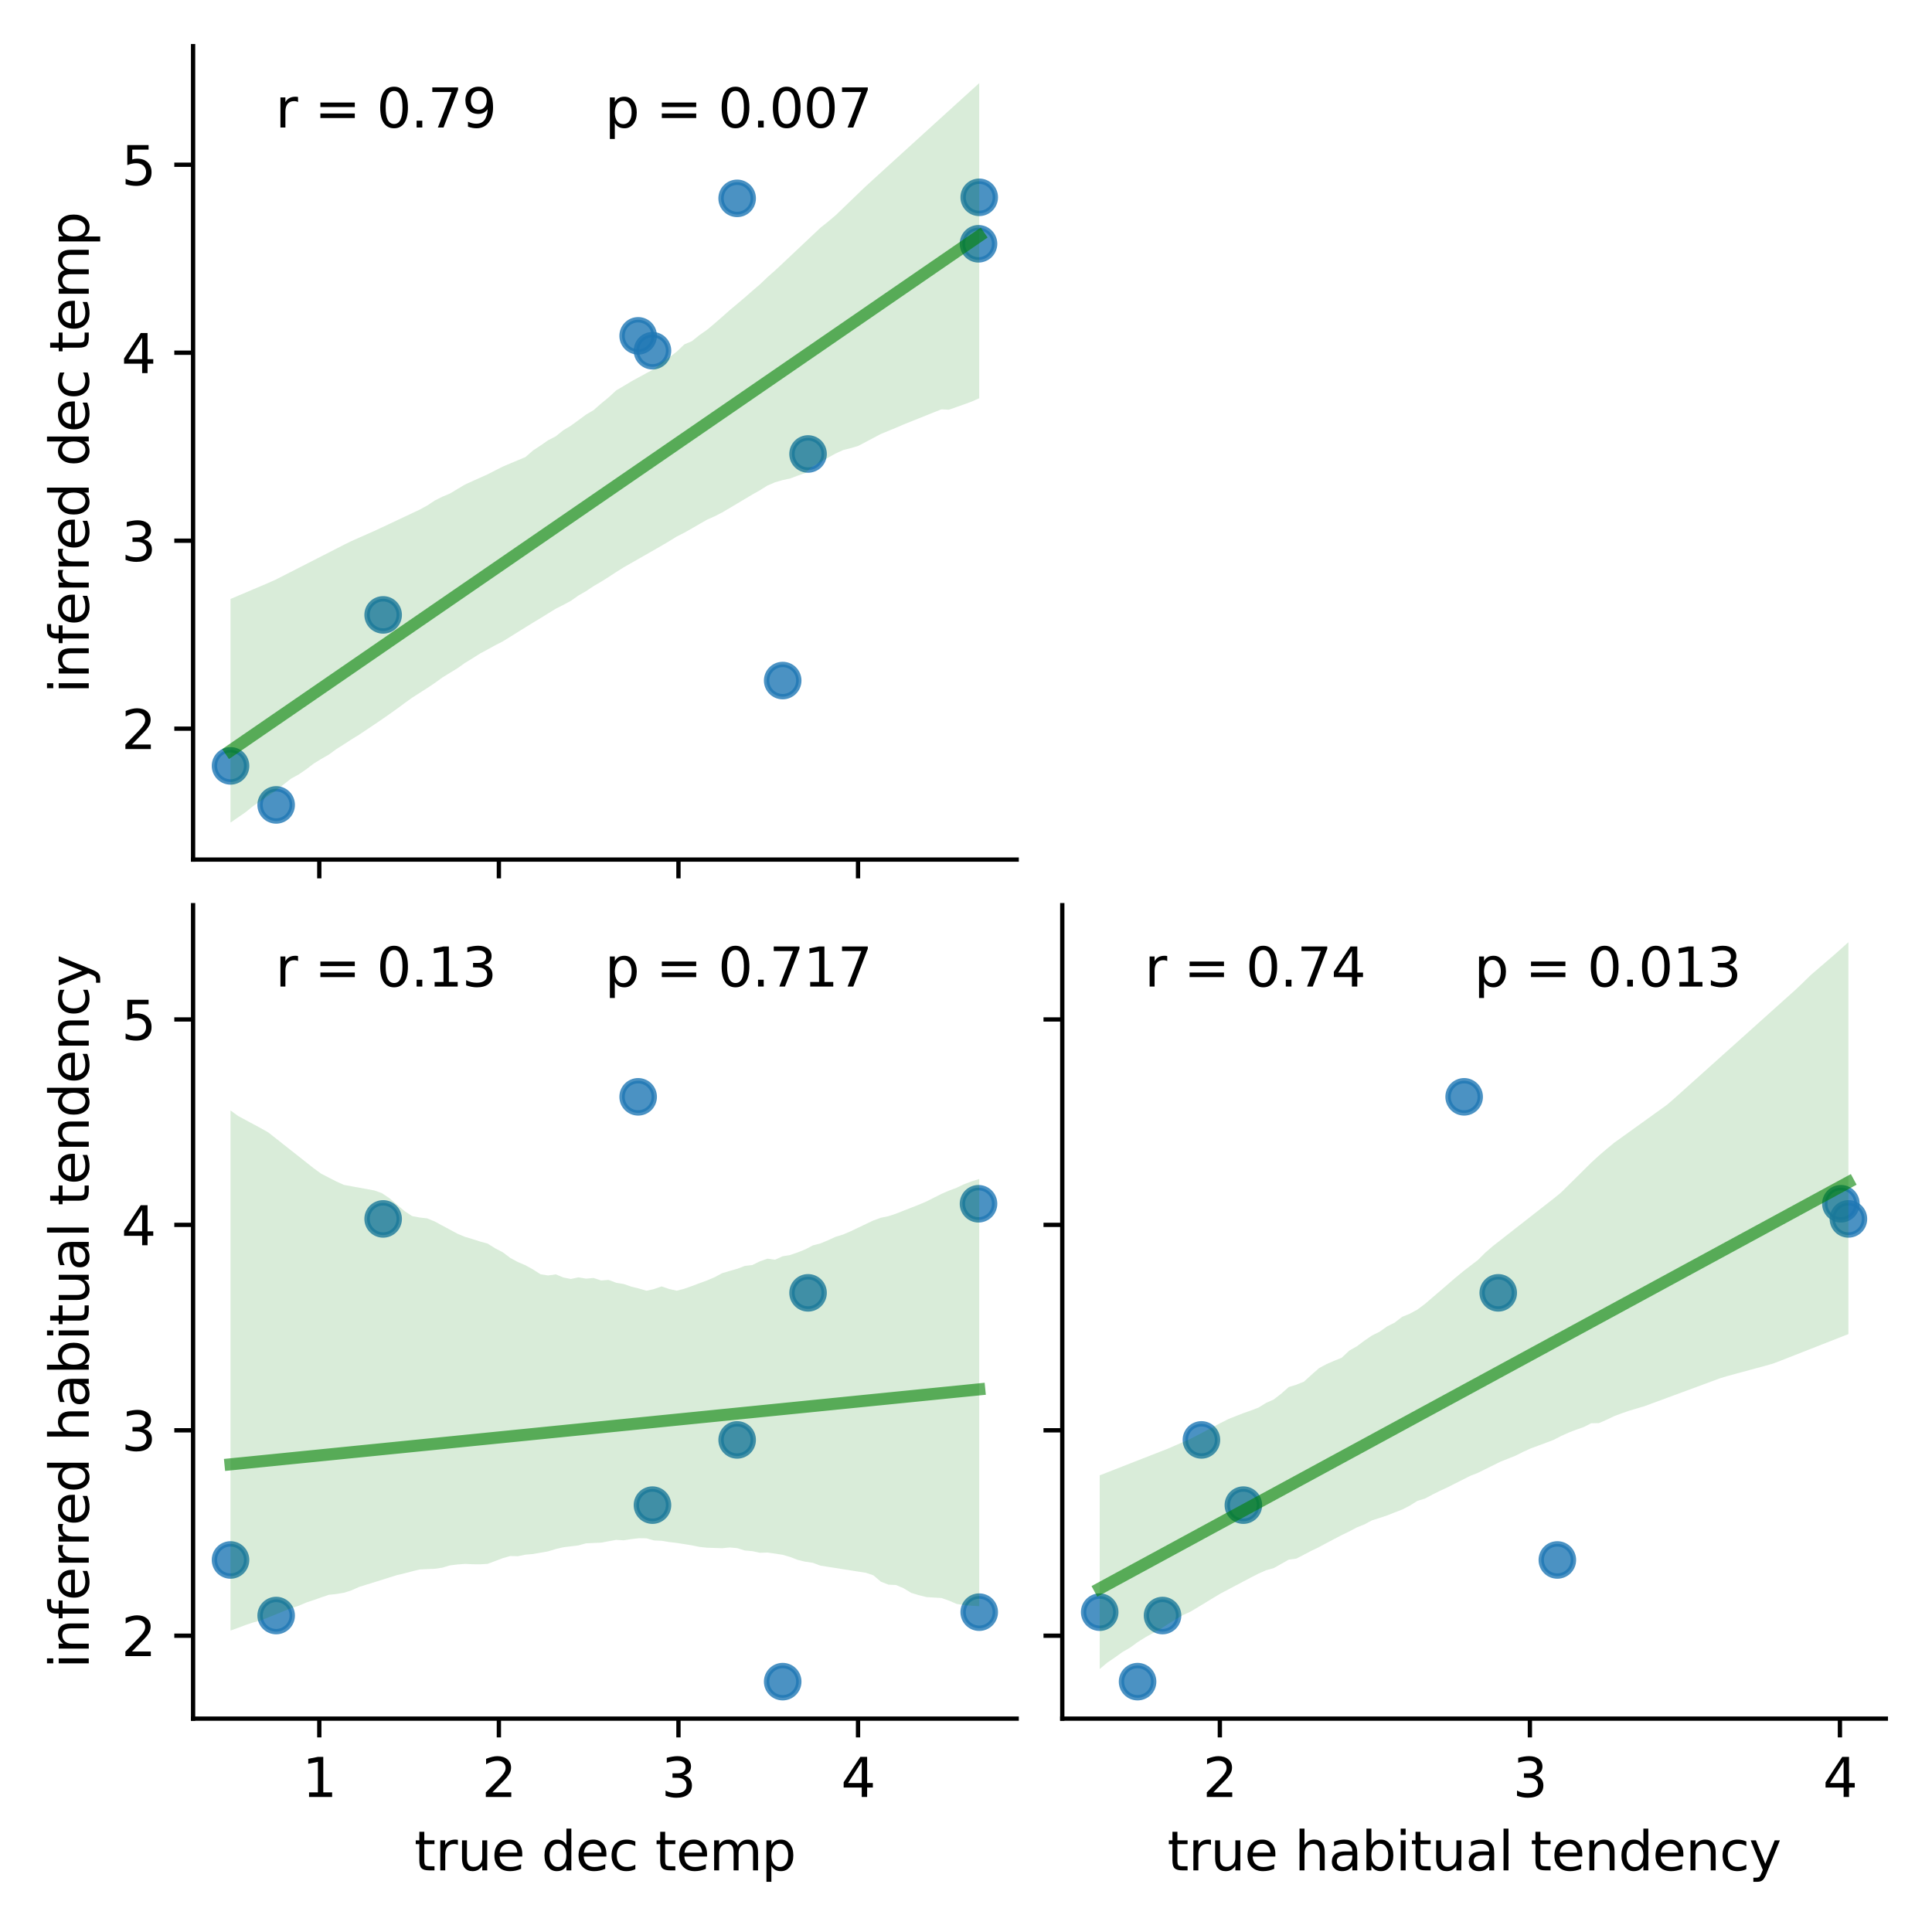 <?xml version="1.0" encoding="utf-8" standalone="no"?>
<!DOCTYPE svg PUBLIC "-//W3C//DTD SVG 1.1//EN"
  "http://www.w3.org/Graphics/SVG/1.1/DTD/svg11.dtd">
<svg xmlns:xlink="http://www.w3.org/1999/xlink" width="360pt" height="360pt" viewBox="0 0 360 360" xmlns="http://www.w3.org/2000/svg" version="1.1">
 <defs>
  <style type="text/css">*{stroke-linejoin: round; stroke-linecap: butt}</style>
 </defs>
 <g id="figure_1">
  <g id="patch_1">
   <path d="M 0 360 
L 360 360 
L 360 0 
L 0 0 
z
" style="fill: #ffffff"/>
  </g>
  <g id="axes_1">
   <g id="patch_2">
    <path d="M 35.98 160.17 
L 189.44 160.17 
L 189.44 8.6 
L 35.98 8.6 
z
" style="fill: #ffffff"/>
   </g>
   <g id="PathCollection_1">
    <defs>
     <path id="m6a2c77f7e3" d="M 0 3 
C 0.796 3 1.559 2.684 2.121 2.121 
C 2.684 1.559 3 0.796 3 0 
C 3 -0.796 2.684 -1.559 2.121 -2.121 
C 1.559 -2.684 0.796 -3 0 -3 
C -0.796 -3 -1.559 -2.684 -2.121 -2.121 
C -2.684 -1.559 -3 -0.796 -3 0 
C -3 0.796 -2.684 1.559 -2.121 2.121 
C -1.559 2.684 -0.796 3 0 3 
z
" style="stroke: #1f77b4; stroke-opacity: 0.8"/>
    </defs>
    <g clip-path="url(#pceb38a41bd)">
     <use xlink:href="#m6a2c77f7e3" x="118.911" y="62.58" style="fill: #1f77b4; fill-opacity: 0.8; stroke: #1f77b4; stroke-opacity: 0.8"/>
     <use xlink:href="#m6a2c77f7e3" x="121.577" y="65.351" style="fill: #1f77b4; fill-opacity: 0.8; stroke: #1f77b4; stroke-opacity: 0.8"/>
     <use xlink:href="#m6a2c77f7e3" x="150.569" y="84.592" style="fill: #1f77b4; fill-opacity: 0.8; stroke: #1f77b4; stroke-opacity: 0.8"/>
     <use xlink:href="#m6a2c77f7e3" x="42.955" y="142.71" style="fill: #1f77b4; fill-opacity: 0.8; stroke: #1f77b4; stroke-opacity: 0.8"/>
     <use xlink:href="#m6a2c77f7e3" x="182.465" y="36.768" style="fill: #1f77b4; fill-opacity: 0.8; stroke: #1f77b4; stroke-opacity: 0.8"/>
     <use xlink:href="#m6a2c77f7e3" x="71.394" y="114.576" style="fill: #1f77b4; fill-opacity: 0.8; stroke: #1f77b4; stroke-opacity: 0.8"/>
     <use xlink:href="#m6a2c77f7e3" x="137.356" y="36.961" style="fill: #1f77b4; fill-opacity: 0.8; stroke: #1f77b4; stroke-opacity: 0.8"/>
     <use xlink:href="#m6a2c77f7e3" x="145.843" y="126.813" style="fill: #1f77b4; fill-opacity: 0.8; stroke: #1f77b4; stroke-opacity: 0.8"/>
     <use xlink:href="#m6a2c77f7e3" x="51.459" y="149.982" style="fill: #1f77b4; fill-opacity: 0.8; stroke: #1f77b4; stroke-opacity: 0.8"/>
     <use xlink:href="#m6a2c77f7e3" x="182.33" y="45.426" style="fill: #1f77b4; fill-opacity: 0.8; stroke: #1f77b4; stroke-opacity: 0.8"/>
    </g>
   </g>
   <g id="PolyCollection_1">
    <path d="M 42.955 111.606 
L 42.955 153.28 
L 44.365 152.304 
L 45.774 151.333 
L 47.183 150.188 
L 48.592 149.22 
L 50.001 148.273 
L 51.411 147.316 
L 52.82 146.192 
L 54.229 145.091 
L 55.638 144.319 
L 57.047 143.357 
L 58.456 142.282 
L 59.866 141.413 
L 61.275 140.607 
L 62.684 139.58 
L 64.093 138.687 
L 65.502 137.771 
L 66.912 136.905 
L 68.321 135.967 
L 69.73 135.02 
L 71.139 134.063 
L 72.548 133.084 
L 73.957 132.077 
L 75.367 131.036 
L 76.776 130.023 
L 78.185 129.117 
L 79.594 128.218 
L 81.003 127.274 
L 82.413 126.256 
L 83.822 125.385 
L 85.231 124.525 
L 86.64 123.528 
L 88.049 122.664 
L 89.458 121.772 
L 90.868 121.015 
L 92.277 120.236 
L 93.686 119.514 
L 95.095 118.641 
L 96.504 117.766 
L 97.914 116.891 
L 99.323 116.017 
L 100.732 115.17 
L 102.141 114.301 
L 103.55 113.431 
L 104.959 112.721 
L 106.369 111.962 
L 107.778 110.969 
L 109.187 110.165 
L 110.596 109.221 
L 112.005 108.399 
L 113.415 107.511 
L 114.824 106.589 
L 116.233 105.705 
L 117.642 104.901 
L 119.051 104.099 
L 120.461 103.297 
L 121.87 102.489 
L 123.279 101.68 
L 124.688 100.848 
L 126.097 99.979 
L 127.506 99.266 
L 128.916 98.464 
L 130.325 97.651 
L 131.734 96.842 
L 133.143 96.215 
L 134.552 95.497 
L 135.962 94.664 
L 137.371 93.829 
L 138.78 92.988 
L 140.189 92.148 
L 141.598 91.354 
L 143.007 90.47 
L 144.417 89.87 
L 145.826 89.46 
L 147.235 89.162 
L 148.644 88.63 
L 150.053 88.143 
L 151.463 86.879 
L 152.872 86.066 
L 154.281 85.289 
L 155.69 84.511 
L 157.099 83.867 
L 158.508 83.509 
L 159.918 83.086 
L 161.327 82.351 
L 162.736 81.604 
L 164.145 80.856 
L 165.554 80.282 
L 166.964 79.699 
L 168.373 79.098 
L 169.782 78.533 
L 171.191 77.967 
L 172.6 77.402 
L 174.009 76.829 
L 175.419 76.279 
L 176.828 76.338 
L 178.237 75.848 
L 179.646 75.352 
L 181.055 74.83 
L 182.465 74.205 
L 182.465 15.49 
L 182.465 15.49 
L 181.055 16.764 
L 179.646 18.044 
L 178.237 19.325 
L 176.828 20.605 
L 175.419 21.886 
L 174.009 23.166 
L 172.6 24.447 
L 171.191 25.728 
L 169.782 27.008 
L 168.373 28.289 
L 166.964 29.573 
L 165.554 30.856 
L 164.145 32.14 
L 162.736 33.423 
L 161.327 34.707 
L 159.918 36.063 
L 158.508 37.419 
L 157.099 38.775 
L 155.69 40.131 
L 154.281 41.316 
L 152.872 42.443 
L 151.463 43.77 
L 150.053 45.099 
L 148.644 46.428 
L 147.235 47.759 
L 145.826 49.089 
L 144.417 50.4 
L 143.007 51.644 
L 141.598 52.994 
L 140.189 54.195 
L 138.78 55.434 
L 137.371 56.626 
L 135.962 57.802 
L 134.552 59.057 
L 133.143 60.284 
L 131.734 61.463 
L 130.325 62.445 
L 128.916 63.575 
L 127.506 64.175 
L 126.097 65.528 
L 124.688 66.602 
L 123.279 67.588 
L 121.87 68.768 
L 120.461 69.525 
L 119.051 70.292 
L 117.642 71.063 
L 116.233 71.915 
L 114.824 72.739 
L 113.415 74.04 
L 112.005 75.2 
L 110.596 76.432 
L 109.187 77.264 
L 107.778 78.305 
L 106.369 79.327 
L 104.959 80.18 
L 103.55 81.306 
L 102.141 82.037 
L 100.732 83.008 
L 99.323 83.936 
L 97.914 85.163 
L 96.504 85.759 
L 95.095 86.347 
L 93.686 86.943 
L 92.277 87.66 
L 90.868 88.381 
L 89.458 89.015 
L 88.049 89.649 
L 86.64 90.291 
L 85.231 91.126 
L 83.822 91.975 
L 82.413 92.562 
L 81.003 93.275 
L 79.594 94.202 
L 78.185 94.971 
L 76.776 95.635 
L 75.367 96.299 
L 73.957 96.963 
L 72.548 97.627 
L 71.139 98.291 
L 69.73 98.944 
L 68.321 99.568 
L 66.912 100.191 
L 65.502 100.814 
L 64.093 101.508 
L 62.684 102.229 
L 61.275 102.951 
L 59.866 103.67 
L 58.456 104.39 
L 57.047 105.11 
L 55.638 105.829 
L 54.229 106.549 
L 52.82 107.269 
L 51.411 107.988 
L 50.001 108.616 
L 48.592 109.215 
L 47.183 109.814 
L 45.774 110.414 
L 44.365 111.009 
L 42.955 111.606 
z
" clip-path="url(#pceb38a41bd)" style="fill: #008000; fill-opacity: 0.15"/>
   </g>
   <g id="matplotlib.axis_1">
    <g id="xtick_1">
     <g id="line2d_1">
      <defs>
       <path id="mac77d97f14" d="M 0 0 
L 0 3.5 
" style="stroke: #000000; stroke-width: 0.8"/>
      </defs>
      <g>
       <use xlink:href="#mac77d97f14" x="59.496" y="160.17" style="stroke: #000000; stroke-width: 0.8"/>
      </g>
     </g>
    </g>
    <g id="xtick_2">
     <g id="line2d_2">
      <g>
       <use xlink:href="#mac77d97f14" x="92.958" y="160.17" style="stroke: #000000; stroke-width: 0.8"/>
      </g>
     </g>
    </g>
    <g id="xtick_3">
     <g id="line2d_3">
      <g>
       <use xlink:href="#mac77d97f14" x="126.421" y="160.17" style="stroke: #000000; stroke-width: 0.8"/>
      </g>
     </g>
    </g>
    <g id="xtick_4">
     <g id="line2d_4">
      <g>
       <use xlink:href="#mac77d97f14" x="159.883" y="160.17" style="stroke: #000000; stroke-width: 0.8"/>
      </g>
     </g>
    </g>
   </g>
   <g id="matplotlib.axis_2">
    <g id="ytick_1">
     <g id="line2d_5">
      <defs>
       <path id="m6f46082b87" d="M 0 0 
L -3.5 0 
" style="stroke: #000000; stroke-width: 0.8"/>
      </defs>
      <g>
       <use xlink:href="#m6f46082b87" x="35.98" y="135.779" style="stroke: #000000; stroke-width: 0.8"/>
      </g>
     </g>
     <g id="text_1">
      <!-- 2 -->
      <g transform="translate(22.617 139.578) scale(0.1 -0.1)">
       <defs>
        <path id="DejaVuSans-32" d="M 1228 531 
L 3431 531 
L 3431 0 
L 469 0 
L 469 531 
Q 828 903 1448 1529 
Q 2069 2156 2228 2338 
Q 2531 2678 2651 2914 
Q 2772 3150 2772 3378 
Q 2772 3750 2511 3984 
Q 2250 4219 1831 4219 
Q 1534 4219 1204 4116 
Q 875 4013 500 3803 
L 500 4441 
Q 881 4594 1212 4672 
Q 1544 4750 1819 4750 
Q 2544 4750 2975 4387 
Q 3406 4025 3406 3419 
Q 3406 3131 3298 2873 
Q 3191 2616 2906 2266 
Q 2828 2175 2409 1742 
Q 1991 1309 1228 531 
z
" transform="scale(0.016)"/>
       </defs>
       <use xlink:href="#DejaVuSans-32"/>
      </g>
     </g>
    </g>
    <g id="ytick_2">
     <g id="line2d_6">
      <g>
       <use xlink:href="#m6f46082b87" x="35.98" y="100.751" style="stroke: #000000; stroke-width: 0.8"/>
      </g>
     </g>
     <g id="text_2">
      <!-- 3 -->
      <g transform="translate(22.617 104.55) scale(0.1 -0.1)">
       <defs>
        <path id="DejaVuSans-33" d="M 2597 2516 
Q 3050 2419 3304 2112 
Q 3559 1806 3559 1356 
Q 3559 666 3084 287 
Q 2609 -91 1734 -91 
Q 1441 -91 1130 -33 
Q 819 25 488 141 
L 488 750 
Q 750 597 1062 519 
Q 1375 441 1716 441 
Q 2309 441 2620 675 
Q 2931 909 2931 1356 
Q 2931 1769 2642 2001 
Q 2353 2234 1838 2234 
L 1294 2234 
L 1294 2753 
L 1863 2753 
Q 2328 2753 2575 2939 
Q 2822 3125 2822 3475 
Q 2822 3834 2567 4026 
Q 2313 4219 1838 4219 
Q 1578 4219 1281 4162 
Q 984 4106 628 3988 
L 628 4550 
Q 988 4650 1302 4700 
Q 1616 4750 1894 4750 
Q 2613 4750 3031 4423 
Q 3450 4097 3450 3541 
Q 3450 3153 3228 2886 
Q 3006 2619 2597 2516 
z
" transform="scale(0.016)"/>
       </defs>
       <use xlink:href="#DejaVuSans-33"/>
      </g>
     </g>
    </g>
    <g id="ytick_3">
     <g id="line2d_7">
      <g>
       <use xlink:href="#m6f46082b87" x="35.98" y="65.723" style="stroke: #000000; stroke-width: 0.8"/>
      </g>
     </g>
     <g id="text_3">
      <!-- 4 -->
      <g transform="translate(22.617 69.523) scale(0.1 -0.1)">
       <defs>
        <path id="DejaVuSans-34" d="M 2419 4116 
L 825 1625 
L 2419 1625 
L 2419 4116 
z
M 2253 4666 
L 3047 4666 
L 3047 1625 
L 3713 1625 
L 3713 1100 
L 3047 1100 
L 3047 0 
L 2419 0 
L 2419 1100 
L 313 1100 
L 313 1709 
L 2253 4666 
z
" transform="scale(0.016)"/>
       </defs>
       <use xlink:href="#DejaVuSans-34"/>
      </g>
     </g>
    </g>
    <g id="ytick_4">
     <g id="line2d_8">
      <g>
       <use xlink:href="#m6f46082b87" x="35.98" y="30.696" style="stroke: #000000; stroke-width: 0.8"/>
      </g>
     </g>
     <g id="text_4">
      <!-- 5 -->
      <g transform="translate(22.617 34.495) scale(0.1 -0.1)">
       <defs>
        <path id="DejaVuSans-35" d="M 691 4666 
L 3169 4666 
L 3169 4134 
L 1269 4134 
L 1269 2991 
Q 1406 3038 1543 3061 
Q 1681 3084 1819 3084 
Q 2600 3084 3056 2656 
Q 3513 2228 3513 1497 
Q 3513 744 3044 326 
Q 2575 -91 1722 -91 
Q 1428 -91 1123 -41 
Q 819 9 494 109 
L 494 744 
Q 775 591 1075 516 
Q 1375 441 1709 441 
Q 2250 441 2565 725 
Q 2881 1009 2881 1497 
Q 2881 1984 2565 2268 
Q 2250 2553 1709 2553 
Q 1456 2553 1204 2497 
Q 953 2441 691 2322 
L 691 4666 
z
" transform="scale(0.016)"/>
       </defs>
       <use xlink:href="#DejaVuSans-35"/>
      </g>
     </g>
    </g>
    <g id="text_5">
     <!-- inferred dec temp -->
     <g transform="translate(16.538 129.201) rotate(-90) scale(0.1 -0.1)">
      <defs>
       <path id="DejaVuSans-69" d="M 603 3500 
L 1178 3500 
L 1178 0 
L 603 0 
L 603 3500 
z
M 603 4863 
L 1178 4863 
L 1178 4134 
L 603 4134 
L 603 4863 
z
" transform="scale(0.016)"/>
       <path id="DejaVuSans-6e" d="M 3513 2113 
L 3513 0 
L 2938 0 
L 2938 2094 
Q 2938 2591 2744 2837 
Q 2550 3084 2163 3084 
Q 1697 3084 1428 2787 
Q 1159 2491 1159 1978 
L 1159 0 
L 581 0 
L 581 3500 
L 1159 3500 
L 1159 2956 
Q 1366 3272 1645 3428 
Q 1925 3584 2291 3584 
Q 2894 3584 3203 3211 
Q 3513 2838 3513 2113 
z
" transform="scale(0.016)"/>
       <path id="DejaVuSans-66" d="M 2375 4863 
L 2375 4384 
L 1825 4384 
Q 1516 4384 1395 4259 
Q 1275 4134 1275 3809 
L 1275 3500 
L 2222 3500 
L 2222 3053 
L 1275 3053 
L 1275 0 
L 697 0 
L 697 3053 
L 147 3053 
L 147 3500 
L 697 3500 
L 697 3744 
Q 697 4328 969 4595 
Q 1241 4863 1831 4863 
L 2375 4863 
z
" transform="scale(0.016)"/>
       <path id="DejaVuSans-65" d="M 3597 1894 
L 3597 1613 
L 953 1613 
Q 991 1019 1311 708 
Q 1631 397 2203 397 
Q 2534 397 2845 478 
Q 3156 559 3463 722 
L 3463 178 
Q 3153 47 2828 -22 
Q 2503 -91 2169 -91 
Q 1331 -91 842 396 
Q 353 884 353 1716 
Q 353 2575 817 3079 
Q 1281 3584 2069 3584 
Q 2775 3584 3186 3129 
Q 3597 2675 3597 1894 
z
M 3022 2063 
Q 3016 2534 2758 2815 
Q 2500 3097 2075 3097 
Q 1594 3097 1305 2825 
Q 1016 2553 972 2059 
L 3022 2063 
z
" transform="scale(0.016)"/>
       <path id="DejaVuSans-72" d="M 2631 2963 
Q 2534 3019 2420 3045 
Q 2306 3072 2169 3072 
Q 1681 3072 1420 2755 
Q 1159 2438 1159 1844 
L 1159 0 
L 581 0 
L 581 3500 
L 1159 3500 
L 1159 2956 
Q 1341 3275 1631 3429 
Q 1922 3584 2338 3584 
Q 2397 3584 2469 3576 
Q 2541 3569 2628 3553 
L 2631 2963 
z
" transform="scale(0.016)"/>
       <path id="DejaVuSans-64" d="M 2906 2969 
L 2906 4863 
L 3481 4863 
L 3481 0 
L 2906 0 
L 2906 525 
Q 2725 213 2448 61 
Q 2172 -91 1784 -91 
Q 1150 -91 751 415 
Q 353 922 353 1747 
Q 353 2572 751 3078 
Q 1150 3584 1784 3584 
Q 2172 3584 2448 3432 
Q 2725 3281 2906 2969 
z
M 947 1747 
Q 947 1113 1208 752 
Q 1469 391 1925 391 
Q 2381 391 2643 752 
Q 2906 1113 2906 1747 
Q 2906 2381 2643 2742 
Q 2381 3103 1925 3103 
Q 1469 3103 1208 2742 
Q 947 2381 947 1747 
z
" transform="scale(0.016)"/>
       <path id="DejaVuSans-20" transform="scale(0.016)"/>
       <path id="DejaVuSans-63" d="M 3122 3366 
L 3122 2828 
Q 2878 2963 2633 3030 
Q 2388 3097 2138 3097 
Q 1578 3097 1268 2742 
Q 959 2388 959 1747 
Q 959 1106 1268 751 
Q 1578 397 2138 397 
Q 2388 397 2633 464 
Q 2878 531 3122 666 
L 3122 134 
Q 2881 22 2623 -34 
Q 2366 -91 2075 -91 
Q 1284 -91 818 406 
Q 353 903 353 1747 
Q 353 2603 823 3093 
Q 1294 3584 2113 3584 
Q 2378 3584 2631 3529 
Q 2884 3475 3122 3366 
z
" transform="scale(0.016)"/>
       <path id="DejaVuSans-74" d="M 1172 4494 
L 1172 3500 
L 2356 3500 
L 2356 3053 
L 1172 3053 
L 1172 1153 
Q 1172 725 1289 603 
Q 1406 481 1766 481 
L 2356 481 
L 2356 0 
L 1766 0 
Q 1100 0 847 248 
Q 594 497 594 1153 
L 594 3053 
L 172 3053 
L 172 3500 
L 594 3500 
L 594 4494 
L 1172 4494 
z
" transform="scale(0.016)"/>
       <path id="DejaVuSans-6d" d="M 3328 2828 
Q 3544 3216 3844 3400 
Q 4144 3584 4550 3584 
Q 5097 3584 5394 3201 
Q 5691 2819 5691 2113 
L 5691 0 
L 5113 0 
L 5113 2094 
Q 5113 2597 4934 2840 
Q 4756 3084 4391 3084 
Q 3944 3084 3684 2787 
Q 3425 2491 3425 1978 
L 3425 0 
L 2847 0 
L 2847 2094 
Q 2847 2600 2669 2842 
Q 2491 3084 2119 3084 
Q 1678 3084 1418 2786 
Q 1159 2488 1159 1978 
L 1159 0 
L 581 0 
L 581 3500 
L 1159 3500 
L 1159 2956 
Q 1356 3278 1631 3431 
Q 1906 3584 2284 3584 
Q 2666 3584 2933 3390 
Q 3200 3197 3328 2828 
z
" transform="scale(0.016)"/>
       <path id="DejaVuSans-70" d="M 1159 525 
L 1159 -1331 
L 581 -1331 
L 581 3500 
L 1159 3500 
L 1159 2969 
Q 1341 3281 1617 3432 
Q 1894 3584 2278 3584 
Q 2916 3584 3314 3078 
Q 3713 2572 3713 1747 
Q 3713 922 3314 415 
Q 2916 -91 2278 -91 
Q 1894 -91 1617 61 
Q 1341 213 1159 525 
z
M 3116 1747 
Q 3116 2381 2855 2742 
Q 2594 3103 2138 3103 
Q 1681 3103 1420 2742 
Q 1159 2381 1159 1747 
Q 1159 1113 1420 752 
Q 1681 391 2138 391 
Q 2594 391 2855 752 
Q 3116 1113 3116 1747 
z
" transform="scale(0.016)"/>
      </defs>
      <use xlink:href="#DejaVuSans-69"/>
      <use xlink:href="#DejaVuSans-6e" x="27.783"/>
      <use xlink:href="#DejaVuSans-66" x="91.162"/>
      <use xlink:href="#DejaVuSans-65" x="126.367"/>
      <use xlink:href="#DejaVuSans-72" x="187.891"/>
      <use xlink:href="#DejaVuSans-72" x="227.254"/>
      <use xlink:href="#DejaVuSans-65" x="266.117"/>
      <use xlink:href="#DejaVuSans-64" x="327.641"/>
      <use xlink:href="#DejaVuSans-20" x="391.117"/>
      <use xlink:href="#DejaVuSans-64" x="422.904"/>
      <use xlink:href="#DejaVuSans-65" x="486.381"/>
      <use xlink:href="#DejaVuSans-63" x="547.904"/>
      <use xlink:href="#DejaVuSans-20" x="602.885"/>
      <use xlink:href="#DejaVuSans-74" x="634.672"/>
      <use xlink:href="#DejaVuSans-65" x="673.881"/>
      <use xlink:href="#DejaVuSans-6d" x="735.404"/>
      <use xlink:href="#DejaVuSans-70" x="832.816"/>
     </g>
    </g>
   </g>
   <g id="line2d_9">
    <path d="M 42.955 139.875 
L 44.365 138.906 
L 45.774 137.937 
L 47.183 136.969 
L 48.592 136 
L 50.001 135.031 
L 51.411 134.062 
L 52.82 133.094 
L 54.229 132.125 
L 55.638 131.156 
L 57.047 130.187 
L 58.456 129.219 
L 59.866 128.25 
L 61.275 127.281 
L 62.684 126.312 
L 64.093 125.344 
L 65.502 124.375 
L 66.912 123.406 
L 68.321 122.437 
L 69.73 121.469 
L 71.139 120.5 
L 72.548 119.531 
L 73.957 118.562 
L 75.367 117.594 
L 76.776 116.625 
L 78.185 115.656 
L 79.594 114.687 
L 81.003 113.719 
L 82.413 112.75 
L 83.822 111.781 
L 85.231 110.812 
L 86.64 109.843 
L 88.049 108.875 
L 89.458 107.906 
L 90.868 106.937 
L 92.277 105.968 
L 93.686 105 
L 95.095 104.031 
L 96.504 103.062 
L 97.914 102.093 
L 99.323 101.125 
L 100.732 100.156 
L 102.141 99.187 
L 103.55 98.218 
L 104.959 97.25 
L 106.369 96.281 
L 107.778 95.312 
L 109.187 94.343 
L 110.596 93.375 
L 112.005 92.406 
L 113.415 91.437 
L 114.824 90.468 
L 116.233 89.5 
L 117.642 88.531 
L 119.051 87.562 
L 120.461 86.593 
L 121.87 85.625 
L 123.279 84.656 
L 124.688 83.687 
L 126.097 82.718 
L 127.506 81.749 
L 128.916 80.781 
L 130.325 79.812 
L 131.734 78.843 
L 133.143 77.874 
L 134.552 76.906 
L 135.962 75.937 
L 137.371 74.968 
L 138.78 73.999 
L 140.189 73.031 
L 141.598 72.062 
L 143.007 71.093 
L 144.417 70.124 
L 145.826 69.156 
L 147.235 68.187 
L 148.644 67.218 
L 150.053 66.249 
L 151.463 65.281 
L 152.872 64.312 
L 154.281 63.343 
L 155.69 62.374 
L 157.099 61.406 
L 158.508 60.437 
L 159.918 59.468 
L 161.327 58.499 
L 162.736 57.531 
L 164.145 56.562 
L 165.554 55.593 
L 166.964 54.624 
L 168.373 53.656 
L 169.782 52.687 
L 171.191 51.718 
L 172.6 50.749 
L 174.009 49.78 
L 175.419 48.812 
L 176.828 47.843 
L 178.237 46.874 
L 179.646 45.905 
L 181.055 44.937 
L 182.465 43.968 
" clip-path="url(#pceb38a41bd)" style="fill: none; stroke: #008000; stroke-opacity: 0.6; stroke-width: 2.25; stroke-linecap: square"/>
   </g>
   <g id="patch_3">
    <path d="M 35.98 160.17 
L 35.98 8.6 
" style="fill: none; stroke: #000000; stroke-width: 0.8; stroke-linejoin: miter; stroke-linecap: square"/>
   </g>
   <g id="patch_4">
    <path d="M 35.98 160.17 
L 189.44 160.17 
" style="fill: none; stroke: #000000; stroke-width: 0.8; stroke-linejoin: miter; stroke-linecap: square"/>
   </g>
   <g id="text_6">
    <!-- r = 0.79  -->
    <g transform="translate(51.326 23.757) scale(0.1 -0.1)">
     <defs>
      <path id="DejaVuSans-3d" d="M 678 2906 
L 4684 2906 
L 4684 2381 
L 678 2381 
L 678 2906 
z
M 678 1631 
L 4684 1631 
L 4684 1100 
L 678 1100 
L 678 1631 
z
" transform="scale(0.016)"/>
      <path id="DejaVuSans-30" d="M 2034 4250 
Q 1547 4250 1301 3770 
Q 1056 3291 1056 2328 
Q 1056 1369 1301 889 
Q 1547 409 2034 409 
Q 2525 409 2770 889 
Q 3016 1369 3016 2328 
Q 3016 3291 2770 3770 
Q 2525 4250 2034 4250 
z
M 2034 4750 
Q 2819 4750 3233 4129 
Q 3647 3509 3647 2328 
Q 3647 1150 3233 529 
Q 2819 -91 2034 -91 
Q 1250 -91 836 529 
Q 422 1150 422 2328 
Q 422 3509 836 4129 
Q 1250 4750 2034 4750 
z
" transform="scale(0.016)"/>
      <path id="DejaVuSans-2e" d="M 684 794 
L 1344 794 
L 1344 0 
L 684 0 
L 684 794 
z
" transform="scale(0.016)"/>
      <path id="DejaVuSans-37" d="M 525 4666 
L 3525 4666 
L 3525 4397 
L 1831 0 
L 1172 0 
L 2766 4134 
L 525 4134 
L 525 4666 
z
" transform="scale(0.016)"/>
      <path id="DejaVuSans-39" d="M 703 97 
L 703 672 
Q 941 559 1184 500 
Q 1428 441 1663 441 
Q 2288 441 2617 861 
Q 2947 1281 2994 2138 
Q 2813 1869 2534 1725 
Q 2256 1581 1919 1581 
Q 1219 1581 811 2004 
Q 403 2428 403 3163 
Q 403 3881 828 4315 
Q 1253 4750 1959 4750 
Q 2769 4750 3195 4129 
Q 3622 3509 3622 2328 
Q 3622 1225 3098 567 
Q 2575 -91 1691 -91 
Q 1453 -91 1209 -44 
Q 966 3 703 97 
z
M 1959 2075 
Q 2384 2075 2632 2365 
Q 2881 2656 2881 3163 
Q 2881 3666 2632 3958 
Q 2384 4250 1959 4250 
Q 1534 4250 1286 3958 
Q 1038 3666 1038 3163 
Q 1038 2656 1286 2365 
Q 1534 2075 1959 2075 
z
" transform="scale(0.016)"/>
     </defs>
     <use xlink:href="#DejaVuSans-72"/>
     <use xlink:href="#DejaVuSans-20" x="41.113"/>
     <use xlink:href="#DejaVuSans-3d" x="72.9"/>
     <use xlink:href="#DejaVuSans-20" x="156.689"/>
     <use xlink:href="#DejaVuSans-30" x="188.477"/>
     <use xlink:href="#DejaVuSans-2e" x="252.1"/>
     <use xlink:href="#DejaVuSans-37" x="283.887"/>
     <use xlink:href="#DejaVuSans-39" x="347.51"/>
     <use xlink:href="#DejaVuSans-20" x="411.133"/>
    </g>
   </g>
   <g id="text_7">
    <!-- p = 0.007 -->
    <g transform="translate(112.71 23.757) scale(0.1 -0.1)">
     <use xlink:href="#DejaVuSans-70"/>
     <use xlink:href="#DejaVuSans-20" x="63.477"/>
     <use xlink:href="#DejaVuSans-3d" x="95.264"/>
     <use xlink:href="#DejaVuSans-20" x="179.053"/>
     <use xlink:href="#DejaVuSans-30" x="210.84"/>
     <use xlink:href="#DejaVuSans-2e" x="274.463"/>
     <use xlink:href="#DejaVuSans-30" x="306.25"/>
     <use xlink:href="#DejaVuSans-30" x="369.873"/>
     <use xlink:href="#DejaVuSans-37" x="433.496"/>
    </g>
   </g>
  </g>
  <g id="axes_2">
   <g id="patch_5">
    <path d="M 35.98 320.24 
L 189.44 320.24 
L 189.44 168.67 
L 35.98 168.67 
z
" style="fill: #ffffff"/>
   </g>
   <g id="PathCollection_2">
    <g clip-path="url(#p058a0a9de8)">
     <use xlink:href="#m6a2c77f7e3" x="118.911" y="204.378" style="fill: #1f77b4; fill-opacity: 0.8; stroke: #1f77b4; stroke-opacity: 0.8"/>
     <use xlink:href="#m6a2c77f7e3" x="121.577" y="280.46" style="fill: #1f77b4; fill-opacity: 0.8; stroke: #1f77b4; stroke-opacity: 0.8"/>
     <use xlink:href="#m6a2c77f7e3" x="150.569" y="240.903" style="fill: #1f77b4; fill-opacity: 0.8; stroke: #1f77b4; stroke-opacity: 0.8"/>
     <use xlink:href="#m6a2c77f7e3" x="42.955" y="290.677" style="fill: #1f77b4; fill-opacity: 0.8; stroke: #1f77b4; stroke-opacity: 0.8"/>
     <use xlink:href="#m6a2c77f7e3" x="182.465" y="300.403" style="fill: #1f77b4; fill-opacity: 0.8; stroke: #1f77b4; stroke-opacity: 0.8"/>
     <use xlink:href="#m6a2c77f7e3" x="71.394" y="227.127" style="fill: #1f77b4; fill-opacity: 0.8; stroke: #1f77b4; stroke-opacity: 0.8"/>
     <use xlink:href="#m6a2c77f7e3" x="137.356" y="268.307" style="fill: #1f77b4; fill-opacity: 0.8; stroke: #1f77b4; stroke-opacity: 0.8"/>
     <use xlink:href="#m6a2c77f7e3" x="145.843" y="313.35" style="fill: #1f77b4; fill-opacity: 0.8; stroke: #1f77b4; stroke-opacity: 0.8"/>
     <use xlink:href="#m6a2c77f7e3" x="51.459" y="301.033" style="fill: #1f77b4; fill-opacity: 0.8; stroke: #1f77b4; stroke-opacity: 0.8"/>
     <use xlink:href="#m6a2c77f7e3" x="182.33" y="224.303" style="fill: #1f77b4; fill-opacity: 0.8; stroke: #1f77b4; stroke-opacity: 0.8"/>
    </g>
   </g>
   <g id="PolyCollection_2">
    <path d="M 42.955 206.912 
L 42.955 303.83 
L 44.365 303.322 
L 45.774 302.787 
L 47.183 302.319 
L 48.592 301.944 
L 50.001 301.383 
L 51.411 300.807 
L 52.82 300.227 
L 54.229 299.665 
L 55.638 299.218 
L 57.047 298.615 
L 58.456 298.148 
L 59.866 297.645 
L 61.275 297.17 
L 62.684 297.022 
L 64.093 296.783 
L 65.502 296.337 
L 66.912 295.705 
L 68.321 295.262 
L 69.73 294.829 
L 71.139 294.387 
L 72.548 293.944 
L 73.957 293.501 
L 75.367 293.167 
L 76.776 292.803 
L 78.185 292.451 
L 79.594 292.38 
L 81.003 292.317 
L 82.413 292.117 
L 83.822 291.69 
L 85.231 291.518 
L 86.64 291.408 
L 88.049 291.475 
L 89.458 291.489 
L 90.868 291.399 
L 92.277 290.872 
L 93.686 290.339 
L 95.095 289.943 
L 96.504 289.978 
L 97.914 289.687 
L 99.323 289.568 
L 100.732 289.318 
L 102.141 289.072 
L 103.55 288.639 
L 104.959 288.312 
L 106.369 288.138 
L 107.778 287.962 
L 109.187 287.582 
L 110.596 287.505 
L 112.005 287.455 
L 113.415 287.184 
L 114.824 286.936 
L 116.233 287.013 
L 117.642 286.789 
L 119.051 286.625 
L 120.461 286.646 
L 121.87 287.038 
L 123.279 287.102 
L 124.688 287.334 
L 126.097 287.503 
L 127.506 287.725 
L 128.916 287.948 
L 130.325 288.241 
L 131.734 288.392 
L 133.143 288.439 
L 134.552 288.487 
L 135.962 288.348 
L 137.371 288.471 
L 138.78 288.91 
L 140.189 289.036 
L 141.598 289.335 
L 143.007 289.291 
L 144.417 289.489 
L 145.826 289.713 
L 147.235 290.122 
L 148.644 290.664 
L 150.053 290.999 
L 151.463 291.206 
L 152.872 291.731 
L 154.281 291.954 
L 155.69 292.176 
L 157.099 292.399 
L 158.508 292.621 
L 159.918 292.844 
L 161.327 293.066 
L 162.736 293.53 
L 164.145 294.728 
L 165.554 295.276 
L 166.964 295.346 
L 168.373 295.948 
L 169.782 296.804 
L 171.191 297.232 
L 172.6 297.587 
L 174.009 297.68 
L 175.419 297.761 
L 176.828 298.252 
L 178.237 298.858 
L 179.646 299.109 
L 181.055 299.202 
L 182.465 299.296 
L 182.465 219.695 
L 182.465 219.695 
L 181.055 220.121 
L 179.646 220.66 
L 178.237 221.33 
L 176.828 221.858 
L 175.419 222.468 
L 174.009 223.178 
L 172.6 223.889 
L 171.191 224.485 
L 169.782 225.039 
L 168.373 225.592 
L 166.964 226.146 
L 165.554 226.614 
L 164.145 226.91 
L 162.736 227.42 
L 161.327 228.085 
L 159.918 228.758 
L 158.508 229.431 
L 157.099 230.035 
L 155.69 230.466 
L 154.281 231.113 
L 152.872 231.696 
L 151.463 232.056 
L 150.053 232.807 
L 148.644 233.365 
L 147.235 233.851 
L 145.826 234.088 
L 144.417 234.734 
L 143.007 234.535 
L 141.598 235.028 
L 140.189 235.72 
L 138.78 235.885 
L 137.371 236.424 
L 135.962 236.821 
L 134.552 237.243 
L 133.143 238.001 
L 131.734 238.597 
L 130.325 239.112 
L 128.916 239.638 
L 127.506 240.141 
L 126.097 240.501 
L 124.688 240.185 
L 123.279 239.705 
L 121.87 240.194 
L 120.461 240.513 
L 119.051 240.094 
L 117.642 239.749 
L 116.233 239.262 
L 114.824 239.028 
L 113.415 238.498 
L 112.005 238.595 
L 110.596 238.135 
L 109.187 238.256 
L 107.778 238.017 
L 106.369 238.32 
L 104.959 238.038 
L 103.55 237.458 
L 102.141 237.664 
L 100.732 237.447 
L 99.323 236.544 
L 97.914 235.764 
L 96.504 235.161 
L 95.095 234.404 
L 93.686 233.346 
L 92.277 232.607 
L 90.868 231.73 
L 89.458 231.34 
L 88.049 230.885 
L 86.64 230.469 
L 85.231 229.881 
L 83.822 229.119 
L 82.413 228.367 
L 81.003 227.602 
L 79.594 227.026 
L 78.185 226.864 
L 76.776 226.592 
L 75.367 225.662 
L 73.957 224.455 
L 72.548 223.249 
L 71.139 222.315 
L 69.73 221.818 
L 68.321 221.56 
L 66.912 221.303 
L 65.502 221.046 
L 64.093 220.788 
L 62.684 220.155 
L 61.275 219.434 
L 59.866 218.713 
L 58.456 217.691 
L 57.047 216.578 
L 55.638 215.466 
L 54.229 214.353 
L 52.82 213.241 
L 51.411 212.128 
L 50.001 211.016 
L 48.592 210.217 
L 47.183 209.458 
L 45.774 208.703 
L 44.365 207.948 
L 42.955 206.912 
z
" clip-path="url(#p058a0a9de8)" style="fill: #008000; fill-opacity: 0.15"/>
   </g>
   <g id="matplotlib.axis_3">
    <g id="xtick_5">
     <g id="line2d_10">
      <g>
       <use xlink:href="#mac77d97f14" x="59.496" y="320.24" style="stroke: #000000; stroke-width: 0.8"/>
      </g>
     </g>
     <g id="text_8">
      <!-- 1 -->
      <g transform="translate(56.315 334.838) scale(0.1 -0.1)">
       <defs>
        <path id="DejaVuSans-31" d="M 794 531 
L 1825 531 
L 1825 4091 
L 703 3866 
L 703 4441 
L 1819 4666 
L 2450 4666 
L 2450 531 
L 3481 531 
L 3481 0 
L 794 0 
L 794 531 
z
" transform="scale(0.016)"/>
       </defs>
       <use xlink:href="#DejaVuSans-31"/>
      </g>
     </g>
    </g>
    <g id="xtick_6">
     <g id="line2d_11">
      <g>
       <use xlink:href="#mac77d97f14" x="92.958" y="320.24" style="stroke: #000000; stroke-width: 0.8"/>
      </g>
     </g>
     <g id="text_9">
      <!-- 2 -->
      <g transform="translate(89.777 334.838) scale(0.1 -0.1)">
       <use xlink:href="#DejaVuSans-32"/>
      </g>
     </g>
    </g>
    <g id="xtick_7">
     <g id="line2d_12">
      <g>
       <use xlink:href="#mac77d97f14" x="126.421" y="320.24" style="stroke: #000000; stroke-width: 0.8"/>
      </g>
     </g>
     <g id="text_10">
      <!-- 3 -->
      <g transform="translate(123.239 334.838) scale(0.1 -0.1)">
       <use xlink:href="#DejaVuSans-33"/>
      </g>
     </g>
    </g>
    <g id="xtick_8">
     <g id="line2d_13">
      <g>
       <use xlink:href="#mac77d97f14" x="159.883" y="320.24" style="stroke: #000000; stroke-width: 0.8"/>
      </g>
     </g>
     <g id="text_11">
      <!-- 4 -->
      <g transform="translate(156.702 334.838) scale(0.1 -0.1)">
       <use xlink:href="#DejaVuSans-34"/>
      </g>
     </g>
    </g>
    <g id="text_12">
     <!-- true dec temp -->
     <g transform="translate(77.19 348.517) scale(0.1 -0.1)">
      <defs>
       <path id="DejaVuSans-75" d="M 544 1381 
L 544 3500 
L 1119 3500 
L 1119 1403 
Q 1119 906 1312 657 
Q 1506 409 1894 409 
Q 2359 409 2629 706 
Q 2900 1003 2900 1516 
L 2900 3500 
L 3475 3500 
L 3475 0 
L 2900 0 
L 2900 538 
Q 2691 219 2414 64 
Q 2138 -91 1772 -91 
Q 1169 -91 856 284 
Q 544 659 544 1381 
z
M 1991 3584 
L 1991 3584 
z
" transform="scale(0.016)"/>
      </defs>
      <use xlink:href="#DejaVuSans-74"/>
      <use xlink:href="#DejaVuSans-72" x="39.209"/>
      <use xlink:href="#DejaVuSans-75" x="80.322"/>
      <use xlink:href="#DejaVuSans-65" x="143.701"/>
      <use xlink:href="#DejaVuSans-20" x="205.225"/>
      <use xlink:href="#DejaVuSans-64" x="237.012"/>
      <use xlink:href="#DejaVuSans-65" x="300.488"/>
      <use xlink:href="#DejaVuSans-63" x="362.012"/>
      <use xlink:href="#DejaVuSans-20" x="416.992"/>
      <use xlink:href="#DejaVuSans-74" x="448.779"/>
      <use xlink:href="#DejaVuSans-65" x="487.988"/>
      <use xlink:href="#DejaVuSans-6d" x="549.512"/>
      <use xlink:href="#DejaVuSans-70" x="646.924"/>
     </g>
    </g>
   </g>
   <g id="matplotlib.axis_4">
    <g id="ytick_5">
     <g id="line2d_14">
      <g>
       <use xlink:href="#m6f46082b87" x="35.98" y="304.792" style="stroke: #000000; stroke-width: 0.8"/>
      </g>
     </g>
     <g id="text_13">
      <!-- 2 -->
      <g transform="translate(22.617 308.591) scale(0.1 -0.1)">
       <use xlink:href="#DejaVuSans-32"/>
      </g>
     </g>
    </g>
    <g id="ytick_6">
     <g id="line2d_15">
      <g>
       <use xlink:href="#m6f46082b87" x="35.98" y="266.514" style="stroke: #000000; stroke-width: 0.8"/>
      </g>
     </g>
     <g id="text_14">
      <!-- 3 -->
      <g transform="translate(22.617 270.314) scale(0.1 -0.1)">
       <use xlink:href="#DejaVuSans-33"/>
      </g>
     </g>
    </g>
    <g id="ytick_7">
     <g id="line2d_16">
      <g>
       <use xlink:href="#m6f46082b87" x="35.98" y="228.237" style="stroke: #000000; stroke-width: 0.8"/>
      </g>
     </g>
     <g id="text_15">
      <!-- 4 -->
      <g transform="translate(22.617 232.036) scale(0.1 -0.1)">
       <use xlink:href="#DejaVuSans-34"/>
      </g>
     </g>
    </g>
    <g id="ytick_8">
     <g id="line2d_17">
      <g>
       <use xlink:href="#m6f46082b87" x="35.98" y="189.959" style="stroke: #000000; stroke-width: 0.8"/>
      </g>
     </g>
     <g id="text_16">
      <!-- 5 -->
      <g transform="translate(22.617 193.759) scale(0.1 -0.1)">
       <use xlink:href="#DejaVuSans-35"/>
      </g>
     </g>
    </g>
    <g id="text_17">
     <!-- inferred habitual tendency -->
     <g transform="translate(16.538 310.901) rotate(-90) scale(0.1 -0.1)">
      <defs>
       <path id="DejaVuSans-68" d="M 3513 2113 
L 3513 0 
L 2938 0 
L 2938 2094 
Q 2938 2591 2744 2837 
Q 2550 3084 2163 3084 
Q 1697 3084 1428 2787 
Q 1159 2491 1159 1978 
L 1159 0 
L 581 0 
L 581 4863 
L 1159 4863 
L 1159 2956 
Q 1366 3272 1645 3428 
Q 1925 3584 2291 3584 
Q 2894 3584 3203 3211 
Q 3513 2838 3513 2113 
z
" transform="scale(0.016)"/>
       <path id="DejaVuSans-61" d="M 2194 1759 
Q 1497 1759 1228 1600 
Q 959 1441 959 1056 
Q 959 750 1161 570 
Q 1363 391 1709 391 
Q 2188 391 2477 730 
Q 2766 1069 2766 1631 
L 2766 1759 
L 2194 1759 
z
M 3341 1997 
L 3341 0 
L 2766 0 
L 2766 531 
Q 2569 213 2275 61 
Q 1981 -91 1556 -91 
Q 1019 -91 701 211 
Q 384 513 384 1019 
Q 384 1609 779 1909 
Q 1175 2209 1959 2209 
L 2766 2209 
L 2766 2266 
Q 2766 2663 2505 2880 
Q 2244 3097 1772 3097 
Q 1472 3097 1187 3025 
Q 903 2953 641 2809 
L 641 3341 
Q 956 3463 1253 3523 
Q 1550 3584 1831 3584 
Q 2591 3584 2966 3190 
Q 3341 2797 3341 1997 
z
" transform="scale(0.016)"/>
       <path id="DejaVuSans-62" d="M 3116 1747 
Q 3116 2381 2855 2742 
Q 2594 3103 2138 3103 
Q 1681 3103 1420 2742 
Q 1159 2381 1159 1747 
Q 1159 1113 1420 752 
Q 1681 391 2138 391 
Q 2594 391 2855 752 
Q 3116 1113 3116 1747 
z
M 1159 2969 
Q 1341 3281 1617 3432 
Q 1894 3584 2278 3584 
Q 2916 3584 3314 3078 
Q 3713 2572 3713 1747 
Q 3713 922 3314 415 
Q 2916 -91 2278 -91 
Q 1894 -91 1617 61 
Q 1341 213 1159 525 
L 1159 0 
L 581 0 
L 581 4863 
L 1159 4863 
L 1159 2969 
z
" transform="scale(0.016)"/>
       <path id="DejaVuSans-6c" d="M 603 4863 
L 1178 4863 
L 1178 0 
L 603 0 
L 603 4863 
z
" transform="scale(0.016)"/>
       <path id="DejaVuSans-79" d="M 2059 -325 
Q 1816 -950 1584 -1140 
Q 1353 -1331 966 -1331 
L 506 -1331 
L 506 -850 
L 844 -850 
Q 1081 -850 1212 -737 
Q 1344 -625 1503 -206 
L 1606 56 
L 191 3500 
L 800 3500 
L 1894 763 
L 2988 3500 
L 3597 3500 
L 2059 -325 
z
" transform="scale(0.016)"/>
      </defs>
      <use xlink:href="#DejaVuSans-69"/>
      <use xlink:href="#DejaVuSans-6e" x="27.783"/>
      <use xlink:href="#DejaVuSans-66" x="91.162"/>
      <use xlink:href="#DejaVuSans-65" x="126.367"/>
      <use xlink:href="#DejaVuSans-72" x="187.891"/>
      <use xlink:href="#DejaVuSans-72" x="227.254"/>
      <use xlink:href="#DejaVuSans-65" x="266.117"/>
      <use xlink:href="#DejaVuSans-64" x="327.641"/>
      <use xlink:href="#DejaVuSans-20" x="391.117"/>
      <use xlink:href="#DejaVuSans-68" x="422.904"/>
      <use xlink:href="#DejaVuSans-61" x="486.283"/>
      <use xlink:href="#DejaVuSans-62" x="547.562"/>
      <use xlink:href="#DejaVuSans-69" x="611.039"/>
      <use xlink:href="#DejaVuSans-74" x="638.822"/>
      <use xlink:href="#DejaVuSans-75" x="678.031"/>
      <use xlink:href="#DejaVuSans-61" x="741.41"/>
      <use xlink:href="#DejaVuSans-6c" x="802.689"/>
      <use xlink:href="#DejaVuSans-20" x="830.473"/>
      <use xlink:href="#DejaVuSans-74" x="862.26"/>
      <use xlink:href="#DejaVuSans-65" x="901.469"/>
      <use xlink:href="#DejaVuSans-6e" x="962.992"/>
      <use xlink:href="#DejaVuSans-64" x="1026.371"/>
      <use xlink:href="#DejaVuSans-65" x="1089.848"/>
      <use xlink:href="#DejaVuSans-6e" x="1151.371"/>
      <use xlink:href="#DejaVuSans-63" x="1214.75"/>
      <use xlink:href="#DejaVuSans-79" x="1269.73"/>
     </g>
    </g>
   </g>
   <g id="line2d_18">
    <path d="M 42.955 272.858 
L 44.365 272.717 
L 45.774 272.576 
L 47.183 272.435 
L 48.592 272.294 
L 50.001 272.153 
L 51.411 272.012 
L 52.82 271.87 
L 54.229 271.729 
L 55.638 271.588 
L 57.047 271.447 
L 58.456 271.306 
L 59.866 271.165 
L 61.275 271.024 
L 62.684 270.883 
L 64.093 270.741 
L 65.502 270.6 
L 66.912 270.459 
L 68.321 270.318 
L 69.73 270.177 
L 71.139 270.036 
L 72.548 269.895 
L 73.957 269.754 
L 75.367 269.612 
L 76.776 269.471 
L 78.185 269.33 
L 79.594 269.189 
L 81.003 269.048 
L 82.413 268.907 
L 83.822 268.766 
L 85.231 268.625 
L 86.64 268.484 
L 88.049 268.342 
L 89.458 268.201 
L 90.868 268.06 
L 92.277 267.919 
L 93.686 267.778 
L 95.095 267.637 
L 96.504 267.496 
L 97.914 267.355 
L 99.323 267.213 
L 100.732 267.072 
L 102.141 266.931 
L 103.55 266.79 
L 104.959 266.649 
L 106.369 266.508 
L 107.778 266.367 
L 109.187 266.226 
L 110.596 266.085 
L 112.005 265.943 
L 113.415 265.802 
L 114.824 265.661 
L 116.233 265.52 
L 117.642 265.379 
L 119.051 265.238 
L 120.461 265.097 
L 121.87 264.956 
L 123.279 264.814 
L 124.688 264.673 
L 126.097 264.532 
L 127.506 264.391 
L 128.916 264.25 
L 130.325 264.109 
L 131.734 263.968 
L 133.143 263.827 
L 134.552 263.685 
L 135.962 263.544 
L 137.371 263.403 
L 138.78 263.262 
L 140.189 263.121 
L 141.598 262.98 
L 143.007 262.839 
L 144.417 262.698 
L 145.826 262.557 
L 147.235 262.415 
L 148.644 262.274 
L 150.053 262.133 
L 151.463 261.992 
L 152.872 261.851 
L 154.281 261.71 
L 155.69 261.569 
L 157.099 261.428 
L 158.508 261.286 
L 159.918 261.145 
L 161.327 261.004 
L 162.736 260.863 
L 164.145 260.722 
L 165.554 260.581 
L 166.964 260.44 
L 168.373 260.299 
L 169.782 260.158 
L 171.191 260.016 
L 172.6 259.875 
L 174.009 259.734 
L 175.419 259.593 
L 176.828 259.452 
L 178.237 259.311 
L 179.646 259.17 
L 181.055 259.029 
L 182.465 258.887 
" clip-path="url(#p058a0a9de8)" style="fill: none; stroke: #008000; stroke-opacity: 0.6; stroke-width: 2.25; stroke-linecap: square"/>
   </g>
   <g id="patch_6">
    <path d="M 35.98 320.24 
L 35.98 168.67 
" style="fill: none; stroke: #000000; stroke-width: 0.8; stroke-linejoin: miter; stroke-linecap: square"/>
   </g>
   <g id="patch_7">
    <path d="M 35.98 320.24 
L 189.44 320.24 
" style="fill: none; stroke: #000000; stroke-width: 0.8; stroke-linejoin: miter; stroke-linecap: square"/>
   </g>
   <g id="text_18">
    <!-- r = 0.13  -->
    <g transform="translate(51.326 183.827) scale(0.1 -0.1)">
     <use xlink:href="#DejaVuSans-72"/>
     <use xlink:href="#DejaVuSans-20" x="41.113"/>
     <use xlink:href="#DejaVuSans-3d" x="72.9"/>
     <use xlink:href="#DejaVuSans-20" x="156.689"/>
     <use xlink:href="#DejaVuSans-30" x="188.477"/>
     <use xlink:href="#DejaVuSans-2e" x="252.1"/>
     <use xlink:href="#DejaVuSans-31" x="283.887"/>
     <use xlink:href="#DejaVuSans-33" x="347.51"/>
     <use xlink:href="#DejaVuSans-20" x="411.133"/>
    </g>
   </g>
   <g id="text_19">
    <!-- p = 0.717 -->
    <g transform="translate(112.71 183.827) scale(0.1 -0.1)">
     <use xlink:href="#DejaVuSans-70"/>
     <use xlink:href="#DejaVuSans-20" x="63.477"/>
     <use xlink:href="#DejaVuSans-3d" x="95.264"/>
     <use xlink:href="#DejaVuSans-20" x="179.053"/>
     <use xlink:href="#DejaVuSans-30" x="210.84"/>
     <use xlink:href="#DejaVuSans-2e" x="274.463"/>
     <use xlink:href="#DejaVuSans-37" x="306.25"/>
     <use xlink:href="#DejaVuSans-31" x="369.873"/>
     <use xlink:href="#DejaVuSans-37" x="433.496"/>
    </g>
   </g>
  </g>
  <g id="axes_3">
   <g id="patch_8">
    <path d="M 197.94 320.24 
L 351.4 320.24 
L 351.4 168.67 
L 197.94 168.67 
z
" style="fill: #ffffff"/>
   </g>
   <g id="PathCollection_3">
    <g clip-path="url(#p8f2320af5a)">
     <use xlink:href="#m6a2c77f7e3" x="272.823" y="204.378" style="fill: #1f77b4; fill-opacity: 0.8; stroke: #1f77b4; stroke-opacity: 0.8"/>
     <use xlink:href="#m6a2c77f7e3" x="231.684" y="280.46" style="fill: #1f77b4; fill-opacity: 0.8; stroke: #1f77b4; stroke-opacity: 0.8"/>
     <use xlink:href="#m6a2c77f7e3" x="279.174" y="240.903" style="fill: #1f77b4; fill-opacity: 0.8; stroke: #1f77b4; stroke-opacity: 0.8"/>
     <use xlink:href="#m6a2c77f7e3" x="290.188" y="290.677" style="fill: #1f77b4; fill-opacity: 0.8; stroke: #1f77b4; stroke-opacity: 0.8"/>
     <use xlink:href="#m6a2c77f7e3" x="204.915" y="300.403" style="fill: #1f77b4; fill-opacity: 0.8; stroke: #1f77b4; stroke-opacity: 0.8"/>
     <use xlink:href="#m6a2c77f7e3" x="344.425" y="227.127" style="fill: #1f77b4; fill-opacity: 0.8; stroke: #1f77b4; stroke-opacity: 0.8"/>
     <use xlink:href="#m6a2c77f7e3" x="223.868" y="268.307" style="fill: #1f77b4; fill-opacity: 0.8; stroke: #1f77b4; stroke-opacity: 0.8"/>
     <use xlink:href="#m6a2c77f7e3" x="211.971" y="313.35" style="fill: #1f77b4; fill-opacity: 0.8; stroke: #1f77b4; stroke-opacity: 0.8"/>
     <use xlink:href="#m6a2c77f7e3" x="216.62" y="301.033" style="fill: #1f77b4; fill-opacity: 0.8; stroke: #1f77b4; stroke-opacity: 0.8"/>
     <use xlink:href="#m6a2c77f7e3" x="343.024" y="224.303" style="fill: #1f77b4; fill-opacity: 0.8; stroke: #1f77b4; stroke-opacity: 0.8"/>
    </g>
   </g>
   <g id="PolyCollection_3">
    <path d="M 204.915 274.91 
L 204.915 310.991 
L 206.325 309.811 
L 207.734 308.856 
L 209.143 307.841 
L 210.552 307.028 
L 211.961 306.002 
L 213.371 305.112 
L 214.78 304.326 
L 216.189 303.549 
L 217.598 302.659 
L 219.007 301.766 
L 220.416 300.953 
L 221.826 300.311 
L 223.235 299.465 
L 224.644 298.615 
L 226.053 297.749 
L 227.462 296.914 
L 228.872 296.173 
L 230.281 295.426 
L 231.69 294.683 
L 233.099 293.936 
L 234.508 293.219 
L 235.917 292.592 
L 237.327 292.199 
L 238.736 291.408 
L 240.145 290.612 
L 241.554 290.421 
L 242.963 289.695 
L 244.373 288.957 
L 245.782 288.281 
L 247.191 287.516 
L 248.6 286.778 
L 250.009 286.04 
L 251.418 285.361 
L 252.828 284.613 
L 254.237 284.052 
L 255.646 283.299 
L 257.055 282.853 
L 258.464 282.381 
L 259.874 281.821 
L 261.283 281.282 
L 262.692 280.558 
L 264.101 279.671 
L 265.51 279.241 
L 266.919 278.489 
L 268.329 277.788 
L 269.738 277.137 
L 271.147 276.425 
L 272.556 275.714 
L 273.965 275.003 
L 275.375 274.45 
L 276.784 273.753 
L 278.193 273.056 
L 279.602 272.359 
L 281.011 271.799 
L 282.421 271.233 
L 283.83 270.527 
L 285.239 269.889 
L 286.648 269.367 
L 288.057 268.845 
L 289.466 268.316 
L 290.876 267.587 
L 292.285 266.95 
L 293.694 266.406 
L 295.103 265.91 
L 296.512 265.201 
L 297.922 265.177 
L 299.331 264.574 
L 300.74 263.892 
L 302.149 263.362 
L 303.558 262.876 
L 304.967 262.457 
L 306.377 262.039 
L 307.786 261.52 
L 309.195 261 
L 310.604 260.48 
L 312.013 259.96 
L 313.423 259.44 
L 314.832 258.92 
L 316.241 258.4 
L 317.65 257.879 
L 319.059 257.356 
L 320.468 256.834 
L 321.878 256.405 
L 323.287 256.023 
L 324.696 255.642 
L 326.105 255.26 
L 327.514 254.878 
L 328.924 254.496 
L 330.333 254.098 
L 331.742 253.566 
L 333.151 253.013 
L 334.56 252.46 
L 335.969 251.906 
L 337.379 251.353 
L 338.788 250.8 
L 340.197 250.247 
L 341.606 249.694 
L 343.015 249.14 
L 344.425 248.585 
L 344.425 175.56 
L 344.425 175.56 
L 343.015 176.828 
L 341.606 178.078 
L 340.197 179.285 
L 338.788 180.491 
L 337.379 181.709 
L 335.969 183.09 
L 334.56 184.431 
L 333.151 185.696 
L 331.742 186.96 
L 330.333 188.224 
L 328.924 189.488 
L 327.514 190.752 
L 326.105 192.016 
L 324.696 193.281 
L 323.287 194.545 
L 321.878 195.809 
L 320.468 197.073 
L 319.059 198.337 
L 317.65 199.602 
L 316.241 200.866 
L 314.832 202.13 
L 313.423 203.394 
L 312.013 204.658 
L 310.604 205.875 
L 309.195 206.887 
L 307.786 207.9 
L 306.377 208.913 
L 304.967 209.925 
L 303.558 210.938 
L 302.149 211.951 
L 300.74 212.963 
L 299.331 214.135 
L 297.922 215.338 
L 296.512 216.634 
L 295.103 218.029 
L 293.694 219.423 
L 292.285 220.818 
L 290.876 222.213 
L 289.466 223.358 
L 288.057 224.46 
L 286.648 225.562 
L 285.239 226.664 
L 283.83 227.766 
L 282.421 228.868 
L 281.011 229.97 
L 279.602 231.072 
L 278.193 232.174 
L 276.784 233.391 
L 275.375 234.792 
L 273.965 235.868 
L 272.556 236.965 
L 271.147 238.125 
L 269.738 239.348 
L 268.329 240.558 
L 266.919 241.765 
L 265.51 242.977 
L 264.101 244.03 
L 262.692 244.793 
L 261.283 245.367 
L 259.874 246.452 
L 258.464 247.164 
L 257.055 248.156 
L 255.646 248.852 
L 254.237 249.813 
L 252.828 250.868 
L 251.418 251.667 
L 250.009 252.999 
L 248.6 253.563 
L 247.191 254.181 
L 245.782 254.934 
L 244.373 256.175 
L 242.963 257.457 
L 241.554 258.023 
L 240.145 258.453 
L 238.736 259.696 
L 237.327 260.78 
L 235.917 261.409 
L 234.508 262.284 
L 233.099 262.82 
L 231.69 263.319 
L 230.281 263.867 
L 228.872 264.427 
L 227.462 265.146 
L 226.053 265.889 
L 224.644 266.633 
L 223.235 267.378 
L 221.826 268.102 
L 220.416 268.717 
L 219.007 269.331 
L 217.598 269.944 
L 216.189 270.496 
L 214.78 271.047 
L 213.371 271.599 
L 211.961 272.151 
L 210.552 272.703 
L 209.143 273.254 
L 207.734 273.806 
L 206.325 274.358 
L 204.915 274.91 
z
" clip-path="url(#p8f2320af5a)" style="fill: #008000; fill-opacity: 0.15"/>
   </g>
   <g id="matplotlib.axis_5">
    <g id="xtick_9">
     <g id="line2d_19">
      <g>
       <use xlink:href="#mac77d97f14" x="227.301" y="320.24" style="stroke: #000000; stroke-width: 0.8"/>
      </g>
     </g>
     <g id="text_20">
      <!-- 2 -->
      <g transform="translate(224.119 334.838) scale(0.1 -0.1)">
       <use xlink:href="#DejaVuSans-32"/>
      </g>
     </g>
    </g>
    <g id="xtick_10">
     <g id="line2d_20">
      <g>
       <use xlink:href="#mac77d97f14" x="285.073" y="320.24" style="stroke: #000000; stroke-width: 0.8"/>
      </g>
     </g>
     <g id="text_21">
      <!-- 3 -->
      <g transform="translate(281.891 334.838) scale(0.1 -0.1)">
       <use xlink:href="#DejaVuSans-33"/>
      </g>
     </g>
    </g>
    <g id="xtick_11">
     <g id="line2d_21">
      <g>
       <use xlink:href="#mac77d97f14" x="342.844" y="320.24" style="stroke: #000000; stroke-width: 0.8"/>
      </g>
     </g>
     <g id="text_22">
      <!-- 4 -->
      <g transform="translate(339.663 334.838) scale(0.1 -0.1)">
       <use xlink:href="#DejaVuSans-34"/>
      </g>
     </g>
    </g>
    <g id="text_23">
     <!-- true habitual tendency -->
     <g transform="translate(217.519 348.517) scale(0.1 -0.1)">
      <use xlink:href="#DejaVuSans-74"/>
      <use xlink:href="#DejaVuSans-72" x="39.209"/>
      <use xlink:href="#DejaVuSans-75" x="80.322"/>
      <use xlink:href="#DejaVuSans-65" x="143.701"/>
      <use xlink:href="#DejaVuSans-20" x="205.225"/>
      <use xlink:href="#DejaVuSans-68" x="237.012"/>
      <use xlink:href="#DejaVuSans-61" x="300.391"/>
      <use xlink:href="#DejaVuSans-62" x="361.67"/>
      <use xlink:href="#DejaVuSans-69" x="425.146"/>
      <use xlink:href="#DejaVuSans-74" x="452.93"/>
      <use xlink:href="#DejaVuSans-75" x="492.139"/>
      <use xlink:href="#DejaVuSans-61" x="555.518"/>
      <use xlink:href="#DejaVuSans-6c" x="616.797"/>
      <use xlink:href="#DejaVuSans-20" x="644.58"/>
      <use xlink:href="#DejaVuSans-74" x="676.367"/>
      <use xlink:href="#DejaVuSans-65" x="715.576"/>
      <use xlink:href="#DejaVuSans-6e" x="777.1"/>
      <use xlink:href="#DejaVuSans-64" x="840.479"/>
      <use xlink:href="#DejaVuSans-65" x="903.955"/>
      <use xlink:href="#DejaVuSans-6e" x="965.479"/>
      <use xlink:href="#DejaVuSans-63" x="1028.857"/>
      <use xlink:href="#DejaVuSans-79" x="1083.838"/>
     </g>
    </g>
   </g>
   <g id="matplotlib.axis_6">
    <g id="ytick_9">
     <g id="line2d_22">
      <g>
       <use xlink:href="#m6f46082b87" x="197.94" y="304.792" style="stroke: #000000; stroke-width: 0.8"/>
      </g>
     </g>
    </g>
    <g id="ytick_10">
     <g id="line2d_23">
      <g>
       <use xlink:href="#m6f46082b87" x="197.94" y="266.514" style="stroke: #000000; stroke-width: 0.8"/>
      </g>
     </g>
    </g>
    <g id="ytick_11">
     <g id="line2d_24">
      <g>
       <use xlink:href="#m6f46082b87" x="197.94" y="228.237" style="stroke: #000000; stroke-width: 0.8"/>
      </g>
     </g>
    </g>
    <g id="ytick_12">
     <g id="line2d_25">
      <g>
       <use xlink:href="#m6f46082b87" x="197.94" y="189.959" style="stroke: #000000; stroke-width: 0.8"/>
      </g>
     </g>
    </g>
   </g>
   <g id="line2d_26">
    <path d="M 204.915 295.999 
L 206.325 295.234 
L 207.734 294.469 
L 209.143 293.705 
L 210.552 292.94 
L 211.961 292.175 
L 213.371 291.411 
L 214.78 290.646 
L 216.189 289.882 
L 217.598 289.117 
L 219.007 288.352 
L 220.416 287.588 
L 221.826 286.823 
L 223.235 286.058 
L 224.644 285.294 
L 226.053 284.529 
L 227.462 283.764 
L 228.872 283 
L 230.281 282.235 
L 231.69 281.47 
L 233.099 280.706 
L 234.508 279.941 
L 235.917 279.176 
L 237.327 278.412 
L 238.736 277.647 
L 240.145 276.882 
L 241.554 276.118 
L 242.963 275.353 
L 244.373 274.588 
L 245.782 273.824 
L 247.191 273.059 
L 248.6 272.294 
L 250.009 271.53 
L 251.418 270.765 
L 252.828 270 
L 254.237 269.236 
L 255.646 268.471 
L 257.055 267.706 
L 258.464 266.942 
L 259.874 266.177 
L 261.283 265.412 
L 262.692 264.648 
L 264.101 263.883 
L 265.51 263.118 
L 266.919 262.354 
L 268.329 261.589 
L 269.738 260.824 
L 271.147 260.06 
L 272.556 259.295 
L 273.965 258.53 
L 275.375 257.766 
L 276.784 257.001 
L 278.193 256.237 
L 279.602 255.472 
L 281.011 254.707 
L 282.421 253.943 
L 283.83 253.178 
L 285.239 252.413 
L 286.648 251.649 
L 288.057 250.884 
L 289.466 250.119 
L 290.876 249.355 
L 292.285 248.59 
L 293.694 247.825 
L 295.103 247.061 
L 296.512 246.296 
L 297.922 245.531 
L 299.331 244.767 
L 300.74 244.002 
L 302.149 243.237 
L 303.558 242.473 
L 304.967 241.708 
L 306.377 240.943 
L 307.786 240.179 
L 309.195 239.414 
L 310.604 238.649 
L 312.013 237.885 
L 313.423 237.12 
L 314.832 236.355 
L 316.241 235.591 
L 317.65 234.826 
L 319.059 234.061 
L 320.468 233.297 
L 321.878 232.532 
L 323.287 231.767 
L 324.696 231.003 
L 326.105 230.238 
L 327.514 229.473 
L 328.924 228.709 
L 330.333 227.944 
L 331.742 227.179 
L 333.151 226.415 
L 334.56 225.65 
L 335.969 224.885 
L 337.379 224.121 
L 338.788 223.356 
L 340.197 222.592 
L 341.606 221.827 
L 343.015 221.062 
L 344.425 220.298 
" clip-path="url(#p8f2320af5a)" style="fill: none; stroke: #008000; stroke-opacity: 0.6; stroke-width: 2.25; stroke-linecap: square"/>
   </g>
   <g id="patch_9">
    <path d="M 197.94 320.24 
L 197.94 168.67 
" style="fill: none; stroke: #000000; stroke-width: 0.8; stroke-linejoin: miter; stroke-linecap: square"/>
   </g>
   <g id="patch_10">
    <path d="M 197.94 320.24 
L 351.4 320.24 
" style="fill: none; stroke: #000000; stroke-width: 0.8; stroke-linejoin: miter; stroke-linecap: square"/>
   </g>
   <g id="text_24">
    <!-- r = 0.74  -->
    <g transform="translate(213.286 183.827) scale(0.1 -0.1)">
     <use xlink:href="#DejaVuSans-72"/>
     <use xlink:href="#DejaVuSans-20" x="41.113"/>
     <use xlink:href="#DejaVuSans-3d" x="72.9"/>
     <use xlink:href="#DejaVuSans-20" x="156.689"/>
     <use xlink:href="#DejaVuSans-30" x="188.477"/>
     <use xlink:href="#DejaVuSans-2e" x="252.1"/>
     <use xlink:href="#DejaVuSans-37" x="283.887"/>
     <use xlink:href="#DejaVuSans-34" x="347.51"/>
     <use xlink:href="#DejaVuSans-20" x="411.133"/>
    </g>
   </g>
   <g id="text_25">
    <!-- p = 0.013 -->
    <g transform="translate(274.67 183.827) scale(0.1 -0.1)">
     <use xlink:href="#DejaVuSans-70"/>
     <use xlink:href="#DejaVuSans-20" x="63.477"/>
     <use xlink:href="#DejaVuSans-3d" x="95.264"/>
     <use xlink:href="#DejaVuSans-20" x="179.053"/>
     <use xlink:href="#DejaVuSans-30" x="210.84"/>
     <use xlink:href="#DejaVuSans-2e" x="274.463"/>
     <use xlink:href="#DejaVuSans-30" x="306.25"/>
     <use xlink:href="#DejaVuSans-31" x="369.873"/>
     <use xlink:href="#DejaVuSans-33" x="433.496"/>
    </g>
   </g>
  </g>
 </g>
 <defs>
  <clipPath id="pceb38a41bd">
   <rect x="35.98" y="8.6" width="153.46" height="151.57"/>
  </clipPath>
  <clipPath id="p058a0a9de8">
   <rect x="35.98" y="168.67" width="153.46" height="151.57"/>
  </clipPath>
  <clipPath id="p8f2320af5a">
   <rect x="197.94" y="168.67" width="153.46" height="151.57"/>
  </clipPath>
 </defs>
</svg>
